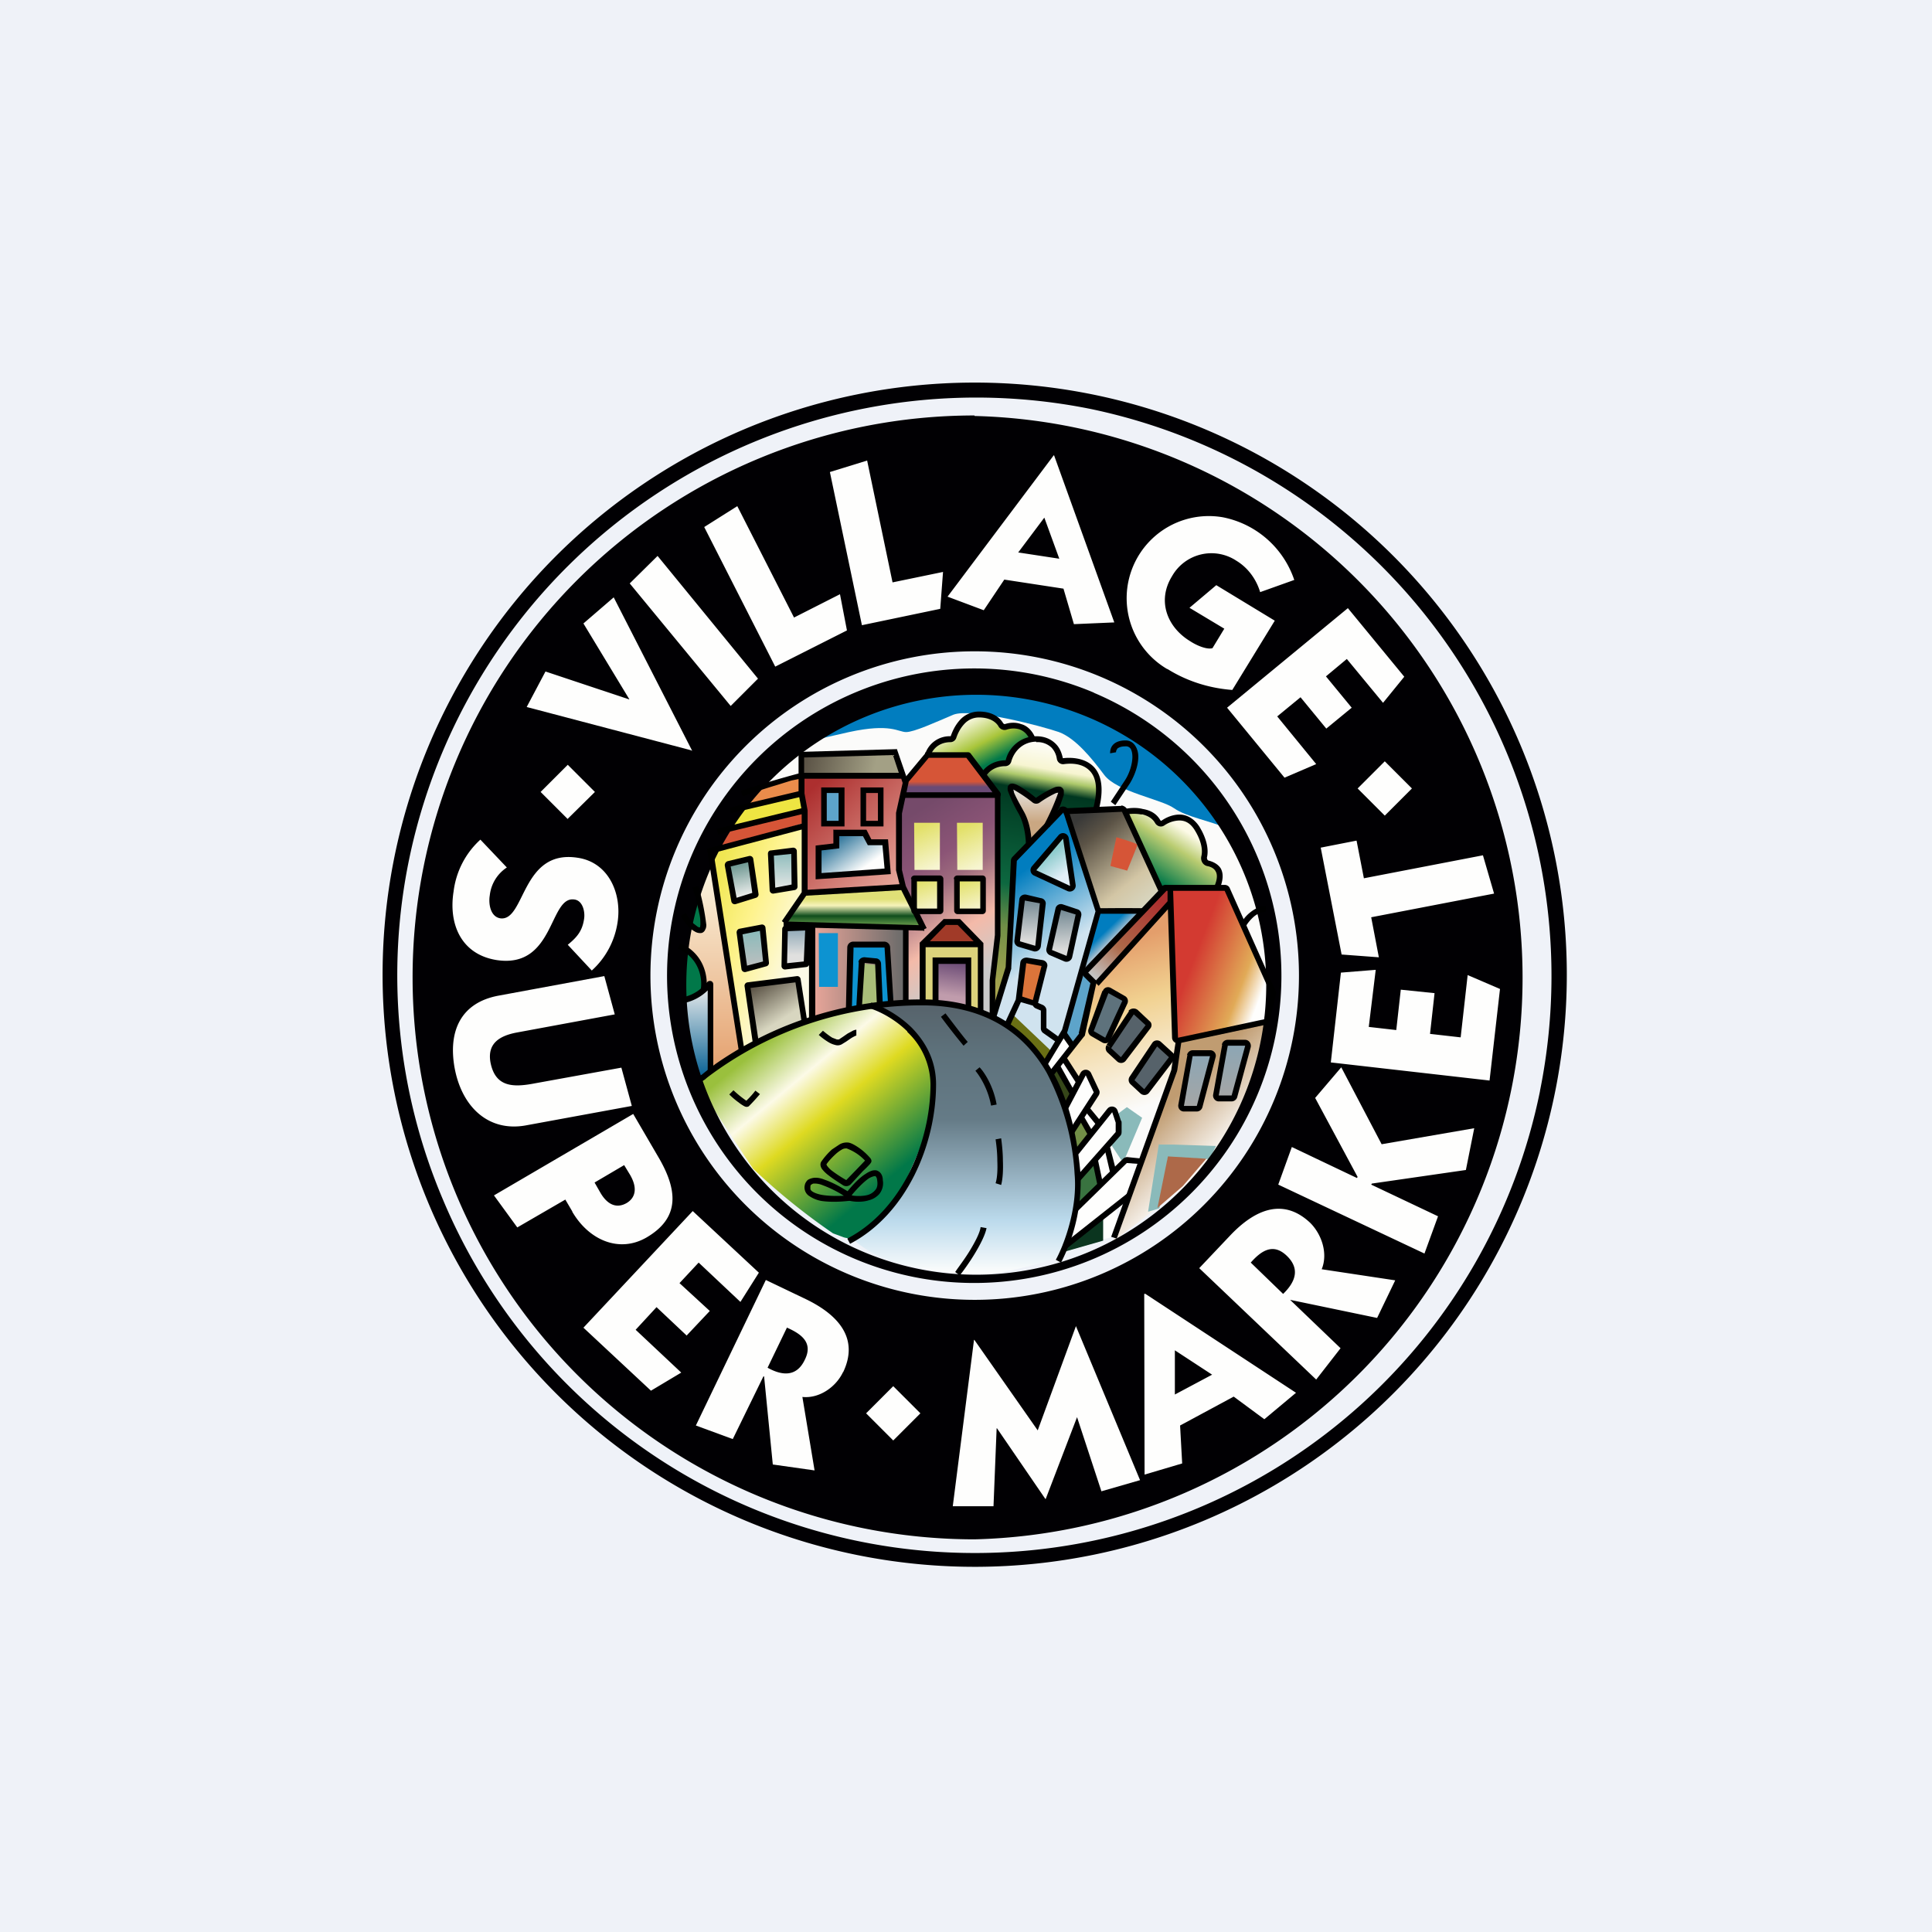 <?xml version="1.0" encoding="UTF-8"?>
<!-- generated by Finnhub -->
<svg viewBox="0 0 55.5 55.5" xmlns="http://www.w3.org/2000/svg">
<path d="M 0,0 H 55.5 V 55.5 H 0 Z" fill="rgb(239, 242, 248)"/>
<path d="M 25.02,19.935 A 5.4,5.4 0 0,0 22.28,21.88 L 33.21,24.41 C 33.48,24.49 35.03,24.51 35.76,24.51 A 8.64,8.64 0 0,0 33.64,21.55 C 32.44,20.65 29.85,19.51 28.78,19.41 C 27.7,19.3 26.69,19.54 25.03,19.95 Z" fill="rgb(1, 125, 191)"/>
<path d="M 25.35,24.215 L 21.53,22.67 C 21.73,22.4 22.17,21.81 22.36,21.63 C 22.59,21.4 23.19,21.31 24.39,21.03 C 25.59,20.77 25.8,21.03 26.03,21.03 C 26.26,21.03 26.87,20.75 27.39,20.53 C 27.92,20.33 29.93,20.86 30.42,21.03 C 30.9,21.21 31.36,21.78 31.72,22.26 C 32.09,22.75 33.37,22.96 33.73,23.22 C 34.09,23.47 34.77,23.58 35.26,23.8 C 35.76,24.01 36.23,25.26 36.4,25.96 C 36.52,26.52 36.63,27.48 36.67,27.88 L 25.36,24.23 Z" fill="rgb(251, 251, 250)"/>
<path d="M 31.45,28.245 L 31.1,27.89 L 33.57,25.49 L 33.64,25.95 L 31.72,28.07 L 31.46,28.27 Z" fill="url(#ak)"/>
<path d="M 31.09,29.705 L 30.56,30.44 L 31.02,31.6 L 31.9,33.24 L 32.2,35.07 L 32.73,33.57 L 33.73,30.73 L 33.84,29.88 L 33.62,25.9 L 31.43,28.3 L 31.1,29.72 Z" fill="url(#y)"/>
<path d="M 20.94,28.195 C 20.98,28.31 21.21,29.55 21.33,30.16 L 21.03,30.34 L 20.13,30.96 L 19.93,30.82 L 19.54,28.62 L 19.46,26.01 C 19.46,25.94 19.99,25.02 20.26,24.57 L 20.54,25.24 L 20.95,28.21 Z" fill="url(#x)"/>
<path d="M 26.33,29.785 C 25.94,29.3 25.37,29 25.14,28.92 L 25.97,28.82 A 4.75,4.75 0 0,1 28.81,29.4 C 29.84,29.9 30.37,31.24 30.61,31.87 C 30.84,32.5 30.96,33.99 30.91,34.47 C 30.88,34.85 30.66,35.7 30.55,36.07 C 30.1,36.23 29.01,36.57 28.25,36.6 A 8.13,8.13 0 0,1 25.38,36.14 C 24.89,35.94 24.58,35.68 24.49,35.57 A 4.4,4.4 0 0,0 26.07,33.92 C 26.19,33.66 26.47,33.06 26.57,32.7 C 26.68,32.34 26.79,31.66 26.83,31.36 C 26.83,31.05 26.73,30.3 26.33,29.8 Z" fill="url(#w)"/>
<path d="M 26.79,31.035 A 3.8,3.8 0 0,1 26.7,32.31 C 26.53,32.76 26.13,33.73 25.82,34.31 C 25.55,34.8 25,35.25 24.62,35.5 A 0.46,0.46 0 0,1 24.2,35.53 L 23.93,35.43 A 18.65,18.65 0 0,1 21.63,33.57 L 20.15,31.33 C 20.05,31.19 20.05,31.01 20.17,30.9 C 20.29,30.79 20.47,30.64 20.75,30.5 A 39.2,39.2 0 0,1 22.74,29.52 C 23.31,29.32 24.57,28.92 25.04,28.92 C 25.64,28.93 26.3,29.76 26.44,29.98 C 26.59,30.19 26.72,30.57 26.8,31.05 Z" fill="url(#v)"/>
<path d="M 19.73,26.385 C 19.74,26.43 19.87,26.65 20.01,26.72 S 20.26,26.62 20.21,26.41 A 5.6,5.6 0 0,0 19.94,25.65 L 19.7,26.25 L 19.74,26.41 Z M 20.2,28.45 C 20.2,28.42 20.25,28.13 20.15,27.87 C 20.07,27.67 19.81,27.41 19.69,27.31 L 19.49,27.96 L 19.66,28.8 L 20.2,28.45 Z" fill="rgb(1, 120, 73)"/>
<path d="M 20.36,28.285 L 19.56,28.8 L 19.6,29.1 L 20,31 L 20.37,30.78 V 28.3 Z" fill="url(#u)"/>
<path d="M 20.4,24.445 L 21.3,30.19 L 22.48,29.58 L 23.36,29.3 L 23.28,26.57 H 22.66 L 22.52,26.47 L 23.14,25.62 V 23.65 L 20.41,24.46 Z" fill="url(#t)"/>
<path d="M 21.72,29.935 L 21.46,28.27 L 22.88,28.13 L 23.12,29.34 L 22.51,29.57 L 21.73,29.95 Z" fill="url(#s)"/>
<path d="M 21.39,27.825 L 21.23,26.76 L 21.89,26.62 L 22.02,27.64 L 21.4,27.84 Z" fill="url(#r)"/>
<path d="M 22.54,27.785 V 26.68 L 23.18,26.65 V 27.66 L 22.55,27.79 Z" fill="url(#q)"/>
<path d="M 21.12,25.885 L 20.9,24.84 L 21.55,24.68 L 21.69,25.69 L 21.13,25.89 Z" fill="url(#p)"/>
<path d="M 22.19,25.575 L 22.1,24.52 L 22.77,24.45 L 22.84,25.47 L 22.19,25.59 Z" fill="url(#o)"/>
<path d="M 23.08,23.645 L 20.49,24.42 V 23.99 L 23.05,23.2 L 23.09,23.66 Z" fill="rgb(214, 85, 55)"/>
<path d="M 23.12,23.195 L 20.46,24.01 L 20.65,23.45 L 22.99,22.8 L 23.13,23.21 Z" fill="rgb(238, 229, 66)"/>
<path d="M 23.0,22.735 L 20.93,23.29 L 21.19,22.81 L 23.01,22.27 V 22.75 Z" fill="rgb(234, 140, 75)"/>
<path d="M 23.0,22.275 L 23.04,21.69 L 25.67,21.57 L 25.95,22.29 H 23 Z" fill="url(#n)"/>
<path d="M 23.04,22.815 V 22.29 H 25.97 L 26.04,22.47 L 25.82,23.27 V 25 L 25.92,25.45 L 23.1,25.67 L 23.13,23.55 L 23.05,22.82 Z" fill="url(#m)"/>
<path d="M 23.69,23.685 V 22.7 H 24.18 V 23.7 H 23.69 Z" fill="rgb(93, 164, 202)"/>
<path d="M 23.99,24.245 L 23.52,24.4 L 23.46,25.17 L 25.5,24.99 L 25.45,24.2 H 25.01 L 24.87,23.95 L 24,23.92 V 24.26 Z" fill="url(#l)"/>
<path d="M 23.39,26.585 L 22.57,26.48 L 23.15,25.68 L 25.87,25.46 L 26.52,26.64 L 23.39,26.6 Z" fill="url(#k)"/>
<path d="M 27.78,21.685 L 26.66,21.68 C 26.68,21.62 26.74,21.48 26.83,21.41 C 26.93,21.33 27.21,21.26 27.34,21.23 L 27.45,20.98 C 27.55,20.84 27.84,20.56 28.15,20.53 C 28.46,20.5 28.75,20.75 28.87,20.88 C 29.38,20.72 29.62,21.03 29.67,21.21 C 29.55,21.25 29.29,21.37 29.21,21.43 C 29.12,21.48 28.98,21.77 28.91,21.9 C 28.8,21.93 28.53,22 28.45,22.04 A 0.6,0.6 0 0,0 28.25,22.24 L 27.79,21.71 Z" fill="url(#j)"/>
<path d="M 27.82,21.645 H 26.67 L 26.05,22.36 L 25.93,22.86 H 28.64 L 27.84,21.66 Z" fill="url(#i)"/>
<path d="M 28.66,22.855 L 28.27,22.27 L 28.47,22.05 L 28.9,21.93 L 29.15,21.51 L 29.57,21.25 L 30.07,21.28 L 30.42,21.68 L 30.52,21.85 H 30.97 L 31.42,22.15 L 31.58,22.69 L 31.49,23.27 L 30.71,23.33 L 30.55,23.25 L 30.37,23.39 L 29.59,24.17 L 29.13,24.67 L 29.04,26.22 L 29,27.52 L 28.95,27.97 L 28.53,29 V 28.12 L 28.67,26.84 V 22.87 Z" fill="url(#h)"/>
<path d="M 29.18,23.045 C 29.29,23.32 29.49,23.78 29.56,23.99 V 24.18 L 29.96,23.8 L 30.31,23.33 L 30.51,22.75 S 30.41,22.65 30.24,22.75 C 30.11,22.82 29.84,22.95 29.71,22.99 L 29.56,22.85 C 29.44,22.75 29.16,22.54 29.03,22.59 C 28.88,22.66 29.05,22.75 29.19,23.06 Z" fill="url(#g)"/>
<path d="M 23.3,29.275 V 26.56 L 26.01,26.62 V 28.82 H 25.79 L 24.91,28.92 L 23.31,29.29 Z" fill="url(#f)"/>
<path d="M 23.52,26.805 H 24.07 V 28.35 H 23.53 Z M 24.47,27.14 L 24.39,29.02 L 24.64,28.97 L 24.79,27.66 H 25.15 L 25.25,27.79 V 28.91 L 25.67,28.85 L 25.52,27.15 H 24.47 Z" fill="rgb(13, 147, 209)"/>
<path d="M 24.79,27.665 L 24.64,28.98 L 25.29,28.86 L 25.23,27.73 L 24.79,27.68 Z" fill="rgb(169, 189, 121)"/>
<path d="M 25.83,24.985 V 23.33 L 25.97,22.85 L 28.64,22.81 V 27 L 28.52,28.1 V 29.14 L 28.18,29.09 L 27.58,28.88 L 26.68,28.76 L 26.05,28.79 V 26.64 H 26.48 L 26.44,26.53 L 25.97,25.43 L 25.84,24.99 Z" fill="url(#e)"/>
<path d="M 26.26,23.635 H 27 V 24.99 H 26.27 Z" fill="url(#d)"/>
<path d="M 27.49,23.635 H 28.23 V 24.99 H 27.5 Z" fill="url(#c)"/>
<path d="M 27.49,25.195 H 28.23 V 26.19 H 27.5 Z" fill="url(#b)"/>
<path d="M 26.26,25.195 H 27 V 26.19 H 26.27 Z" fill="url(#a)"/>
<path d="M 27.17,26.445 L 26.5,27.08 L 28.16,27.17 L 27.56,26.46 H 27.18 Z" fill="rgb(161, 58, 40)"/>
<path d="M 26.44,27.115 V 28.77 L 27.18,28.81 L 28.18,29.08 V 27.13 H 26.45 Z" fill="rgb(220, 211, 124)"/>
<path d="M 26.85,27.585 V 28.77 L 27.81,28.95 V 27.6 H 26.86 Z" fill="url(#al)"/>
<path d="M 28.95,27.785 L 28.57,29.18 L 29.49,29.88 L 29.99,30.56 L 30.55,29.71 L 30.92,28.55 L 31.56,26.18 L 30.63,23.37 L 30.51,23.27 L 30.39,23.37 L 29.14,24.67 L 28.96,27.8 Z" fill="url(#aj)"/>
<path d="M 29.43,27.535 L 29.27,28.7 L 29.72,28.87 L 29.99,27.69 L 29.44,27.55 Z" fill="rgb(219, 116, 58)"/>
<path d="M 30.19,30.185 L 29.11,29.16 L 28.93,29.46 L 29.49,29.84 L 29.94,30.58 L 30.2,30.2 Z" fill="rgb(106, 111, 20)"/>
<path d="M 30.46,23.995 L 29.69,24.98 V 25.08 L 30.74,25.55 L 30.82,25.44 L 30.62,24.06 L 30.47,24.01 Z" fill="url(#ai)"/>
<path d="M 29.97,25.925 L 29.42,25.79 L 29.2,27.06 L 29.8,27.28 L 29.98,25.94 Z" fill="url(#ah)"/>
<path d="M 30.95,26.205 L 30.39,26.07 L 30.17,27.34 L 30.77,27.56 L 30.96,26.22 Z" fill="url(#ag)"/>
<path d="M 32.27,23.185 L 30.64,23.3 L 31.52,26.14 L 32.78,26.19 L 33.37,25.56 L 32.27,23.19 Z" fill="url(#af)"/>
<path d="M 31.9,24.865 L 32.07,24.05 C 32.27,24.11 32.67,24.23 32.67,24.27 C 32.67,24.31 32.47,24.78 32.38,25.01 L 31.91,24.88 Z" fill="rgb(214, 85, 55)"/>
<path d="M 31.05,27.835 L 31.58,26.19 H 32.82 L 31.36,27.71 L 31.06,27.85 Z" fill="url(#ae)"/>
<path d="M 30.8,30.045 L 30.55,29.69 L 30.66,29.36 L 31.03,27.91 L 31.44,28.25 L 31.08,29.71 L 30.81,30.06 Z" fill="rgb(93, 164, 202)"/>
<path d="M 30.75,30.025 L 30.56,29.71 L 30.36,29.95 L 30.04,30.51 L 30.18,30.86 L 30.32,30.61 L 30.79,31.37 L 30.57,31.77 L 30.79,32.49 L 31.05,32.1 L 31.34,32.55 L 30.89,33.09 L 30.95,33.82 L 31.45,33.3 L 31.6,33.96 L 30.95,34.62 L 30.85,35.06 L 30.8,35.61 L 31.66,34.91 V 35.61 L 32.09,35.5 V 34.66 L 32.39,34.41 C 32.49,34.15 32.66,33.63 32.66,33.61 L 32.62,33.36 L 32.24,33.42 L 31.96,33.62 L 31.77,32.98 L 32.09,32.67 V 32.34 L 32.02,32.01 L 31.88,31.89 L 31.52,32.26 L 31.17,31.89 L 31.52,31.45 L 31.41,31.19 L 31.17,30.79 L 30.99,31.03 L 30.57,30.39 L 30.77,30.04 Z" fill="rgb(254, 254, 253)"/>
<path d="M 30.79,31.355 L 30.4,30.6 L 30.12,30.81 L 30.59,31.81 L 30.8,31.37 Z" fill="rgb(54, 71, 25)"/>
<path d="M 31.32,32.585 L 31.04,32.08 L 30.74,32.45 L 30.89,33.09 L 31.33,32.59 Z" fill="rgb(114, 143, 71)"/>
<path d="M 30.97,34.675 V 33.79 L 31.43,33.35 L 31.62,34 L 30.98,34.69 Z" fill="rgb(57, 115, 64)"/>
<path d="M 30.75,35.595 L 30.57,35.96 L 31.69,35.64 V 34.94 L 30.76,35.61 Z" fill="rgb(11, 53, 31)"/>
<path d="M 31.78,29.885 L 31.36,29.63 L 31.79,28.44 L 32.3,28.69 L 31.79,29.89 Z" fill="rgb(94, 114, 124)"/>
<path d="M 32.99,29.425 L 32.52,29.03 L 31.85,30.13 L 32.15,30.46 L 33,29.44 Z M 33.7,30.35 L 33.22,29.94 L 32.55,31.04 L 32.85,31.37 L 33.7,30.35 Z" fill="rgb(86, 98, 106)"/>
<path d="M 32.37,31.805 L 32.08,32.02 L 32.12,32.51 L 31.89,32.84 L 32.26,33.4 L 32.38,33.13 L 32.81,32.11 L 32.38,31.81 Z" fill="rgb(138, 186, 186)"/>
<path d="M 32.66,23.255 C 32.45,23.25 32.33,23.29 32.29,23.31 L 33.33,25.53 L 34.96,25.48 L 35.06,25.16 A 0.5,0.5 0 0,0 34.94,24.86 A 0.71,0.71 0 0,0 34.59,24.71 L 34.63,24.41 L 34.4,23.83 A 1.21,1.21 0 0,0 33.9,23.49 C 33.68,23.43 33.43,23.6 33.33,23.7 L 33.14,23.5 A 0.88,0.88 0 0,0 32.67,23.27 Z" fill="url(#ad)"/>
<path d="M 33.76,29.765 L 33.63,25.51 H 35.26 L 36.56,28.4 L 36.44,29.23 L 33.86,29.89 L 33.76,29.78 Z" fill="url(#ac)"/>
<path d="M 33.73,30.715 L 31.97,35.67 L 34.47,33.75 C 34.76,33.3 35.44,32.25 35.8,31.66 C 36.15,31.07 36.45,29.82 36.56,29.26 L 33.88,29.91 L 33.74,30.73 Z" fill="url(#ab)"/>
<path d="M 34.43,31.815 H 33.94 L 34.18,30.27 L 34.85,30.25 L 34.45,31.83 Z" fill="url(#aa)"/>
<path d="M 35.42,31.535 H 34.93 L 35.17,29.99 L 35.84,29.96 L 35.44,31.56 Z" fill="url(#z)"/>
<path d="M 33.29,32.865 L 32.98,34.81 L 33.31,34.71 L 33.55,33.24 L 34.75,33.3 L 34.93,32.92 L 33.72,32.88 H 33.31 Z" fill="rgb(138, 186, 186)"/>
<path d="M 34.64,33.285 L 33.55,33.22 L 33.25,34.7 L 33.98,34.07 L 34.65,33.29 Z" fill="rgb(173, 105, 73)"/>
<path d="M 27.99,11.935 A 16.14,16.14 0 1,0 28,44.22 A 16.14,16.14 0 0,0 28,11.95 Z M 28,37.34 A 9.31,9.31 0 1,1 28,18.71 A 9.31,9.31 0 0,1 28,37.34 Z M 31.43,19.9 A 8.82,8.82 0 1,0 24.55,36.16 A 8.82,8.82 0 0,0 31.42,19.9 Z M 36.37,28 A 8.33,8.33 0 1,1 19.72,28 A 8.33,8.33 0 0,1 36.37,28 Z M 44.66,24.57 A 17,17 0 1,0 11.34,31.43 A 17,17 0 0,0 44.66,24.57 Z M 44.24,31.34 A 16.57,16.57 0 0,1 12.72,34.45 A 16.48,16.48 0 0,1 11.76,24.65 A 16.64,16.64 0 0,1 31.34,11.75 A 16.64,16.64 0 0,1 44.24,31.33 Z" fill="rgb(1, 0, 3)"/>
<path d="M 19.86,21.555 L 15.13,20.31 L 15.67,19.29 L 18.07,20.09 H 18.08 L 16.76,17.91 L 17.63,17.16 L 19.88,21.56 L 19.87,21.57 Z M 21.77,19.49 L 18.89,15.97 L 18.09,16.76 L 20.99,20.28 L 21.78,19.49 Z M 24.33,18.11 L 24.13,17.07 L 22.81,17.74 L 21.18,14.54 L 20.23,15.14 L 22.27,19.15 L 24.33,18.11 Z M 24.91,13.23 L 23.84,13.56 L 24.76,17.96 L 27.01,17.49 L 27.09,16.43 L 25.64,16.73 L 24.91,13.23 Z M 28.26,17.53 L 27.22,17.14 L 30.27,13.08 H 30.28 L 32.01,17.88 L 30.85,17.93 L 30.55,16.91 L 28.85,16.65 L 28.26,17.53 Z M 29.25,15.87 L 30.43,16.05 L 30,14.87 L 29.25,15.87 Z M 33.54,19.22 C 34.1,19.57 34.74,19.77 35.4,19.82 L 36.62,17.83 L 34.94,16.81 L 34.17,17.46 L 35.17,18.06 L 34.83,18.62 C 34.65,18.67 34.34,18.52 34.19,18.42 C 33.53,18.02 33.23,17.26 33.67,16.55 A 1.3,1.3 0 0,1 35.52,16.11 C 35.85,16.31 36.09,16.64 36.2,17.01 L 37.18,16.66 A 2.72,2.72 0 0,0 35.13,14.86 A 2.36,2.36 0 0,0 33.53,19.22 Z M 36.9,22.34 L 37.81,21.95 L 36.69,20.58 L 37.36,20.03 L 38.1,20.93 L 38.83,20.33 L 38.09,19.43 L 38.69,18.93 L 39.73,20.19 L 40.34,19.44 L 38.72,17.47 L 35.25,20.33 L 36.9,22.34 Z M 16.3,23.53 L 17.09,22.75 L 16.31,21.97 L 15.53,22.75 L 16.31,23.53 Z M 24.88,40.6 L 25.66,41.38 L 26.44,40.6 L 25.66,39.82 L 24.88,40.6 Z M 39,22.65 L 39.78,23.43 L 40.56,22.65 L 39.78,21.87 L 39,22.65 Z M 14.27,27.58 C 15.94,27.83 15.77,25.73 16.5,25.84 C 16.74,25.87 16.81,26.19 16.78,26.39 C 16.73,26.74 16.58,26.92 16.31,27.14 L 17,27.88 C 17.4,27.52 17.66,27.03 17.74,26.5 C 17.87,25.68 17.49,24.77 16.59,24.64 C 14.97,24.39 15.09,26.48 14.37,26.38 C 14.08,26.33 14.03,25.95 14.07,25.72 A 1.1,1.1 0 0,1 14.56,24.92 L 13.8,24.12 C 13.37,24.51 13.1,25.04 13.03,25.61 C 12.88,26.55 13.25,27.42 14.27,27.58 Z M 15.1,32.33 L 18.15,31.77 L 17.85,30.67 L 15.37,31.12 C 14.75,31.24 14.23,31.24 14.09,30.52 C 13.99,29.96 14.37,29.75 14.85,29.66 L 17.66,29.14 L 17.36,28.04 L 14.33,28.6 C 13.23,28.8 12.87,29.63 13.06,30.68 C 13.27,31.81 14.04,32.52 15.1,32.33 Z M 16.44,34.8 L 16.24,34.46 L 14.86,35.26 L 14.19,34.34 L 18.19,32 L 18.89,33.2 C 19.47,34.17 19.55,34.98 18.57,35.55 C 17.79,36 16.92,35.63 16.44,34.81 Z M 18,34.56 C 18.27,34.4 18.31,34.11 18.1,33.75 L 17.93,33.47 L 17.08,33.97 L 17.24,34.25 C 17.45,34.62 17.72,34.72 18,34.56 Z M 19.73,38.36 L 20.39,37.66 L 19.52,36.86 L 20.07,36.27 L 21.27,37.4 L 21.8,36.56 L 19.9,34.79 L 16.76,38.14 L 18.7,39.95 L 19.57,39.43 L 18.26,38.2 L 18.86,37.55 L 19.73,38.37 Z M 24.22,39.41 C 24.02,39.84 23.54,40.18 23.05,40.13 L 23.4,42.24 L 22.2,42.07 L 21.95,39.54 H 21.93 L 21.05,41.34 L 19.99,40.95 L 22,36.77 L 23.17,37.33 C 24.13,37.8 24.67,38.48 24.22,39.42 V 39.41 Z M 22.61,38.13 L 22.05,39.29 C 22.48,39.53 22.89,39.55 23.12,39.06 C 23.36,38.58 23.04,38.33 22.61,38.14 Z M 30.91,38.09 L 29.81,41.09 L 27.99,38.49 H 27.98 L 27.37,43.27 H 28.54 L 28.63,41.03 H 28.64 L 30.03,43.06 H 30.04 L 30.94,40.71 L 31.64,42.84 L 32.75,42.52 L 30.91,38.1 V 38.09 Z M 32.89,37.16 L 37.23,40.01 L 36.32,40.77 L 35.44,40.12 L 33.9,40.95 L 33.96,42.04 L 32.88,42.36 L 32.87,37.17 H 32.89 Z M 33.75,40.06 L 34.82,39.49 L 33.75,38.79 V 40.07 Z M 37.96,36.46 L 40.08,36.78 L 39.56,37.86 L 37.06,37.34 L 38.51,38.73 L 37.81,39.63 L 34.45,36.43 L 35.34,35.49 C 36.07,34.72 36.88,34.41 37.64,35.13 C 37.97,35.46 38.16,36.02 37.96,36.48 V 36.47 Z M 36.96,36.07 C 36.57,35.7 36.23,35.93 35.93,36.27 L 36.86,37.17 C 37.21,36.83 37.36,36.45 36.96,36.07 Z M 38.53,30.66 L 37.78,31.54 L 39,33.81 L 38.98,33.84 L 37.11,32.95 L 36.72,34.03 L 40.92,36.01 L 41.31,34.94 L 39.39,34.03 L 39.41,34 L 42.11,33.61 L 42.35,32.41 L 39.69,32.87 L 38.53,30.66 Z M 42.16,28.02 L 41.96,29.8 L 41.08,29.7 L 41.21,28.53 L 40.24,28.43 L 40.11,29.59 L 39.32,29.5 L 39.52,27.86 L 38.52,27.94 L 38.23,30.52 L 42.79,31.04 L 43.09,28.41 L 42.16,28.01 Z M 38.96,24.15 L 37.94,24.35 L 38.54,27.42 L 39.61,27.5 L 39.39,26.35 L 42.92,25.67 L 42.6,24.57 L 39.18,25.23 L 38.97,24.15 Z" fill="rgb(254, 254, 253)"/>
<path d="M 26.57,21.625 A 0.1,0.1 0 0,1 26.65,21.61 H 27.8 A 0.1,0.1 0 0,1 27.88,21.64 L 28.73,22.76 A 0.1,0.1 0 0,1 28.65,22.92 H 25.91 V 22.76 H 28.51 L 27.76,21.77 H 26.68 L 26.06,22.51 L 25.94,22.41 L 26.58,21.64 Z M 20.19,31.05 L 20.16,31.07 L 20.09,30.92 L 20.12,30.9 S 20.13,30.88 20.15,30.88 A 12.29,12.29 0 0,1 20.56,30.56 A 10.38,10.38 0 0,1 26.48,28.71 C 28.46,28.71 29.58,29.64 30.21,30.73 C 30.84,31.82 30.98,33.07 31.04,33.72 A 5.12,5.12 0 0,1 30.48,36.27 L 30.33,36.19 C 30.55,35.79 30.96,34.74 30.87,33.73 A 7.12,7.12 0 0,0 30.07,30.82 C 29.47,29.77 28.4,28.88 26.48,28.88 A 10.21,10.21 0 0,0 20.32,30.95 L 20.25,31.01 L 20.22,31.03 L 20.19,31.05 Z"/>
<path d="M 26.06,29.625 C 25.71,29.28 25.27,29.05 24.97,28.96 L 25.03,28.8 C 25.33,28.9 25.8,29.14 26.19,29.52 C 26.58,29.92 26.89,30.45 26.89,31.15 C 26.89,32.85 26.06,34.87 24.42,35.73 L 24.34,35.58 C 25.91,34.76 26.73,32.81 26.73,31.15 A 2.1,2.1 0 0,0 26.07,29.65 Z"/>
<path d="M 25.76,21.505 L 26.02,22.26 L 26.1,22.48 L 25.91,23.37 V 24.99 L 26.02,25.45 L 26.62,26.66 L 26.47,26.73 L 25.89,25.57 L 23.16,25.73 L 22.59,26.56 L 22.46,26.46 L 23.03,25.63 V 23.83 L 20.5,24.5 L 21.39,30.2 L 21.23,30.23 L 20.31,24.38 L 23.03,23.66 V 23.39 L 20.63,23.97 L 20.59,23.81 L 23.02,23.22 L 22.96,22.9 L 21,23.36 L 20.96,23.2 L 22.94,22.73 V 22.38 L 22.74,22.42 L 22.29,22.56 C 21.95,22.66 21.57,22.79 21.34,22.88 L 21.28,22.72 A 27.62,27.62 0 0,1 22.94,22.22 V 21.6 L 25.77,21.52 Z M 23.11,22.37 V 22.79 L 23.2,23.28 V 25.56 L 25.84,25.4 L 25.74,25 V 23.35 L 25.93,22.49 L 25.89,22.37 H 23.1 Z M 25.83,22.2 H 23.1 V 21.76 L 25.65,21.69 L 25.82,22.2 Z" fill-rule="evenodd"/>
<path d="M 23.93,23.835 H 24.89 L 25.03,24.11 H 25.51 L 25.59,25.11 L 23.43,25.26 V 24.29 L 23.94,24.23 V 23.85 Z M 24.11,24.02 V 24.37 L 23.6,24.43 V 25.08 L 25.41,24.95 L 25.35,24.28 H 24.93 L 24.79,24.02 H 24.11 Z M 23.59,22.62 H 24.26 V 23.74 H 23.59 V 22.62 Z M 23.75,22.79 V 23.58 H 24.09 V 22.78 H 23.75 Z M 24.72,22.62 H 25.38 V 23.74 H 24.72 V 22.62 Z M 24.88,22.79 V 23.58 H 25.22 V 22.78 H 24.88 Z M 20.42,28.18 A 0.1,0.1 0 0,1 20.49,28.28 V 30.77 H 20.33 V 28.45 C 20.17,28.61 19.91,28.78 19.56,28.83 L 19.54,28.66 C 19.94,28.61 20.2,28.36 20.31,28.22 A 0.1,0.1 0 0,1 20.41,28.18 Z"/>
<path d="M 19.53,27.085 C 20.28,27.42 20.34,28.13 20.29,28.44 L 20.13,28.42 C 20.18,28.14 20.11,27.52 19.47,27.25 L 19.54,27.1 Z M 20.26,26.7 A 0.16,0.16 0 0,1 20.16,26.8 A 0.28,0.28 0 0,1 19.96,26.76 A 0.72,0.72 0 0,1 19.79,26.63 C 19.69,26.53 19.61,26.4 19.56,26.31 L 19.7,26.23 C 19.75,26.31 19.83,26.43 19.91,26.52 L 20.04,26.62 C 20.07,26.64 20.09,26.64 20.11,26.64 L 20.12,26.56 C 20.12,26.48 20.12,26.37 20.09,26.25 A 6.49,6.49 0 0,0 19.89,25.5 L 20.06,25.45 A 6.64,6.64 0 0,1 20.29,26.57 C 20.29,26.62 20.28,26.67 20.26,26.7 Z M 22.85,28.22 L 23.03,29.37 L 23.19,29.34 L 23,28.13 A 0.1,0.1 0 0,0 22.9,28.04 L 21.47,28.22 A 0.1,0.1 0 0,0 21.39,28.34 L 21.63,29.99 L 21.8,29.96 L 21.56,28.38 L 22.85,28.22 Z M 21.49,24.77 L 20.99,24.89 L 21.16,25.79 L 21.61,25.65 L 21.49,24.77 Z M 21.52,24.59 A 0.1,0.1 0 0,1 21.64,24.68 L 21.79,25.68 A 0.1,0.1 0 0,1 21.72,25.79 L 21.14,25.97 A 0.1,0.1 0 0,1 21.01,25.9 L 20.82,24.86 C 20.82,24.8 20.85,24.76 20.9,24.74 L 21.52,24.59 Z M 22.73,24.53 L 22.23,24.58 L 22.27,25.5 L 22.74,25.41 L 22.73,24.53 Z M 22.78,24.35 C 22.84,24.35 22.89,24.39 22.89,24.45 L 22.91,25.47 A 0.1,0.1 0 0,1 22.82,25.57 L 22.22,25.67 A 0.1,0.1 0 0,1 22.11,25.58 L 22.06,24.53 C 22.06,24.47 22.09,24.43 22.15,24.43 L 22.78,24.35 Z M 21.83,26.74 L 21.33,26.84 L 21.46,27.74 L 21.92,27.62 L 21.83,26.74 Z M 21.87,26.56 A 0.1,0.1 0 0,1 21.99,26.65 L 22.09,27.66 A 0.1,0.1 0 0,1 22.01,27.76 L 21.43,27.92 A 0.1,0.1 0 0,1 21.3,27.84 L 21.16,26.79 C 21.16,26.74 21.19,26.69 21.24,26.68 L 21.87,26.56 Z M 23.13,26.73 L 22.63,26.75 L 22.61,27.67 L 23.09,27.62 L 23.13,26.73 Z M 23.2,26.57 C 23.26,26.57 23.3,26.61 23.3,26.67 L 23.25,27.69 A 0.1,0.1 0 0,1 23.16,27.78 L 22.56,27.85 A 0.1,0.1 0 0,1 22.45,27.75 L 22.47,26.69 C 22.47,26.64 22.51,26.59 22.57,26.59 L 23.2,26.57 Z"/>
<path d="M 26.53,26.735 L 22.51,26.63 V 26.47 L 26.55,26.58 V 26.75 Z"/>
<path d="M 23.24,29.285 V 26.53 H 23.42 V 29.3 H 23.25 Z M 26.1,26.63 V 28.78 H 25.94 V 26.63 H 26.11 Z M 26.17,25.25 C 26.17,25.19 26.22,25.15 26.27,25.15 H 27 C 27.05,25.15 27.1,25.19 27.1,25.25 V 26.16 A 0.1,0.1 0 0,1 27,26.26 H 26.28 A 0.1,0.1 0 0,1 26.18,26.16 V 25.25 Z M 26.34,25.32 V 26.1 H 26.92 V 25.32 H 26.34 Z M 27.4,25.25 C 27.4,25.19 27.45,25.15 27.5,25.15 H 28.22 C 28.28,25.15 28.32,25.19 28.32,25.25 V 26.16 A 0.1,0.1 0 0,1 28.22,26.26 H 27.51 A 0.1,0.1 0 0,1 27.41,26.16 V 25.25 Z M 27.57,25.32 V 26.1 H 28.16 V 25.32 H 27.57 Z M 27.1,26.4 H 27.58 L 28.25,27.09 V 29.11 H 28.09 V 27.21 H 26.59 V 28.78 H 26.42 V 27.08 L 27.1,26.41 Z M 26.7,27.04 H 27.97 L 27.51,26.57 H 27.17 L 26.71,27.04 Z"/>
<path d="M 26.79,27.505 H 27.9 V 28.95 H 27.74 V 27.69 H 26.96 V 28.77 H 26.79 V 27.52 Z M 28.58,26.87 V 22.84 H 28.74 V 26.88 L 28.59,28.17 V 29.2 H 28.43 V 28.16 L 28.58,26.86 Z"/>
<path d="M 30.42,23.215 A 0.17,0.17 0 0,1 30.7,23.29 L 31.62,26.12 C 31.63,26.15 31.64,26.19 31.62,26.22 L 30.67,29.62 L 30.65,29.67 L 30.08,30.61 L 29.94,30.53 L 30.51,29.58 L 31.47,26.18 L 30.55,23.34 L 29.21,24.73 L 29.05,27.79 V 27.83 L 28.6,29.29 L 28.44,29.24 L 28.89,27.78 L 29.04,24.72 C 29.04,24.68 29.06,24.64 29.09,24.61 L 30.43,23.23 Z"/>
<path d="M 32.21,23.135 C 32.29,23.15 32.35,23.19 32.38,23.25 L 33.46,25.6 L 33.31,25.67 L 32.23,23.32 L 30.56,23.39 V 23.22 L 32.22,23.15 Z M 31.54,26.25 L 31.52,26.09 H 31.54 A 3.3,3.3 0 0,1 31.7,26.09 A 50.73,50.73 0 0,1 32.87,26.09 V 26.25 A 237.32,237.32 0 0,0 31.55,26.25 Z"/>
<path d="M 33.38,25.455 A 0.17,0.17 0 0,1 33.51,25.42 H 35.18 C 35.25,25.42 35.31,25.46 35.33,25.52 L 36.65,28.48 C 36.66,28.51 36.67,28.55 36.65,28.58 L 36.48,29.31 A 0.17,0.17 0 0,1 36.35,29.44 L 33.87,29.97 A 0.17,0.17 0 0,1 33.67,29.82 L 33.55,26.12 L 31.56,28.32 L 31.48,28.24 L 31.4,28.32 L 31.14,28.06 A 0.17,0.17 0 0,1 31.14,27.83 L 33.39,25.47 Z M 31.48,28.17 L 33.54,25.89 V 25.59 H 33.51 L 31.26,27.94 L 31.48,28.16 Z M 33.7,25.59 L 33.84,29.81 L 36.32,29.28 L 36.5,28.54 L 35.18,25.59 H 33.7 Z"/>
<path d="M 30.99,29.675 L 31.35,28.13 L 31.51,28.17 L 31.17,29.72 C 31.17,29.75 31.15,29.77 31.13,29.79 L 30.25,30.91 L 30.12,30.81 L 31,29.69 Z M 33.65,30.72 L 33.79,29.82 L 33.95,29.84 L 33.82,30.74 L 33.81,30.78 L 32.08,35.58 L 31.92,35.53 L 33.65,30.73 Z M 31.68,28.47 C 31.71,28.37 31.82,28.33 31.91,28.38 L 32.31,28.61 C 32.39,28.65 32.42,28.74 32.39,28.82 L 31.9,29.88 A 0.17,0.17 0 0,1 31.67,29.95 L 31.34,29.76 A 0.17,0.17 0 0,1 31.27,29.56 L 31.42,29.62 L 31.75,29.81 L 32.24,28.75 L 31.84,28.53 L 31.42,29.62 L 31.27,29.56 L 31.67,28.46 Z"/>
<path d="M 32.42,29.035 C 32.49,28.96 32.6,28.95 32.68,29.01 L 33.02,29.33 C 33.09,29.38 33.1,29.48 33.04,29.55 L 32.34,30.47 A 0.17,0.17 0 0,1 32.09,30.49 L 31.81,30.23 A 0.17,0.17 0 0,1 31.79,30.02 L 31.92,30.11 L 32.2,30.37 L 32.91,29.45 L 32.57,29.14 L 31.92,30.11 L 31.79,30.01 L 32.43,29.05 Z M 33.1,29.96 C 33.15,29.88 33.27,29.86 33.35,29.93 L 33.69,30.24 C 33.76,30.3 33.77,30.4 33.71,30.47 L 33.01,31.39 A 0.17,0.17 0 0,1 32.76,31.41 L 32.48,31.15 A 0.17,0.17 0 0,1 32.45,30.93 L 32.59,31.03 L 32.87,31.29 L 33.58,30.37 L 33.24,30.06 L 32.59,31.03 L 32.45,30.93 L 33.1,29.96 Z M 31.04,30.82 A 0.17,0.17 0 0,1 31.34,30.82 L 31.57,31.31 C 31.6,31.36 31.59,31.42 31.56,31.47 L 30.86,32.55 L 30.72,32.46 L 31.42,31.38 L 31.19,30.89 L 30.68,31.86 L 30.53,31.78 L 31.04,30.82 Z M 30.76,30.12 L 30.47,29.71 L 30.61,29.61 L 30.9,30.03 L 30.76,30.13 Z"/>
<path d="M 30.93,31.135 L 30.49,30.45 L 30.63,30.36 L 31.08,31.06 L 30.94,31.15 Z M 30.74,31.45 L 30.3,30.68 L 30.45,30.6 L 30.88,31.37 L 30.74,31.45 Z M 31.81,31.85 C 31.89,31.75 32.05,31.77 32.1,31.89 L 32.2,32.19 C 32.22,32.21 32.22,32.23 32.22,32.25 V 32.52 C 32.22,32.56 32.21,32.6 32.18,32.63 L 31.03,33.92 L 30.91,33.81 L 32.05,32.52 V 32.25 L 31.95,31.95 L 30.98,33.16 L 30.85,33.06 L 31.81,31.85 Z"/>
<path d="M 31.49,32.315 L 31.13,31.87 L 31.26,31.77 L 31.64,32.23 L 31.51,32.33 Z M 31.27,32.64 L 30.99,32.14 L 31.13,32.06 L 31.42,32.56 L 31.27,32.64 Z M 32.26,33.29 A 0.17,0.17 0 0,1 32.39,33.24 L 32.78,33.28 L 32.77,33.44 L 32.37,33.41 L 30.96,34.79 L 30.84,34.67 L 32.26,33.29 Z M 32.5,34.4 L 30.64,35.87 L 30.54,35.74 L 32.4,34.27 L 32.5,34.4 Z"/>
<path d="M 31.89,33.685 L 31.73,33 L 31.89,32.96 L 32.07,33.66 L 31.91,33.7 Z M 31.52,34.02 L 31.38,33.35 L 31.54,33.32 L 31.68,33.98 L 31.52,34.02 Z M 34.1,30.3 A 0.17,0.17 0 0,1 34.27,30.17 H 34.77 C 34.87,30.17 34.95,30.27 34.92,30.37 L 34.54,31.81 A 0.17,0.17 0 0,1 34.38,31.93 H 34.01 C 33.91,31.93 33.83,31.84 33.85,31.73 L 34.11,30.31 Z M 34.76,30.34 H 34.26 L 34.01,31.77 H 34.38 L 34.76,30.34 Z M 35.1,30.01 A 0.17,0.17 0 0,1 35.27,29.87 H 35.77 C 35.87,29.87 35.95,29.97 35.93,30.08 L 35.54,31.52 A 0.17,0.17 0 0,1 35.38,31.64 H 35.01 C 34.91,31.64 34.83,31.54 34.85,31.44 L 35.11,30.01 Z M 35.77,30.04 H 35.27 L 35.01,31.47 H 35.38 L 35.77,30.04 Z M 27.69,20.81 C 27.58,20.93 27.51,21.08 27.47,21.2 A 0.18,0.18 0 0,1 27.31,21.32 C 26.92,21.32 26.76,21.59 26.73,21.72 L 26.57,21.68 A 0.74,0.74 0 0,1 27.31,21.15 C 27.36,21.01 27.43,20.85 27.56,20.7 A 0.74,0.74 0 0,1 28.12,20.44 C 28.52,20.44 28.73,20.62 28.82,20.78 L 28.85,20.8 H 28.87 C 28.99,20.76 29.17,20.74 29.33,20.8 C 29.49,20.84 29.65,20.97 29.74,21.2 L 29.59,21.27 C 29.51,21.07 29.39,20.99 29.28,20.95 A 0.6,0.6 0 0,0 28.92,20.96 A 0.2,0.2 0 0,1 28.68,20.86 C 28.62,20.76 28.46,20.61 28.12,20.61 A 0.57,0.57 0 0,0 27.69,20.81 Z"/>
<path d="M 29.76,21.305 C 29.32,21.32 29.11,21.65 29.05,21.88 A 0.18,0.18 0 0,1 28.88,22.01 C 28.52,22.01 28.34,22.24 28.3,22.35 L 28.15,22.28 C 28.21,22.13 28.44,21.85 28.88,21.84 H 28.89 A 0.9,0.9 0 0,1 29.77,21.15 C 30.02,21.15 30.2,21.24 30.33,21.37 C 30.45,21.49 30.5,21.64 30.53,21.77 V 21.78 H 30.54 C 30.8,21.75 31.15,21.78 31.39,22 S 31.73,22.63 31.56,23.28 L 31.4,23.24 C 31.57,22.61 31.46,22.28 31.28,22.12 C 31.09,21.94 30.81,21.92 30.57,21.95 A 0.18,0.18 0 0,1 30.36,21.8 A 0.6,0.6 0 0,0 30.21,21.48 A 0.58,0.58 0 0,0 29.77,21.32 Z"/>
<path d="M 29.12,22.745 C 29.18,22.9 29.29,23.09 29.4,23.29 C 29.6,23.63 29.64,24.07 29.63,24.25 H 29.47 C 29.47,24.08 29.43,23.67 29.26,23.37 A 4.25,4.25 0 0,1 28.95,22.71 A 0.25,0.25 0 0,1 28.95,22.61 C 28.95,22.58 28.98,22.54 29.02,22.52 A 0.18,0.18 0 0,1 29.14,22.52 C 29.23,22.54 29.34,22.62 29.46,22.69 A 4.27,4.27 0 0,1 29.76,22.92 A 3.05,3.05 0 0,1 30.29,22.62 A 0.33,0.33 0 0,1 30.46,22.6 C 30.52,22.62 30.55,22.67 30.56,22.71 V 22.83 L 30.46,23.13 L 30.15,23.76 L 30,23.68 A 6.56,6.56 0 0,0 30.4,22.77 L 30.34,22.78 A 2.9,2.9 0 0,0 29.86,23.06 A 0.17,0.17 0 0,1 29.66,23.05 A 4.1,4.1 0 0,0 29.11,22.68 L 29.13,22.76 Z M 32.1,21.51 A 0.14,0.14 0 0,0 32.06,21.61 L 31.89,21.64 C 31.89,21.57 31.9,21.48 31.97,21.4 C 32.04,21.32 32.16,21.27 32.33,21.27 C 32.46,21.27 32.55,21.33 32.61,21.42 C 32.67,21.51 32.7,21.62 32.7,21.74 C 32.7,21.98 32.6,22.27 32.46,22.5 L 32.04,23.13 L 31.91,23.03 L 32.32,22.41 C 32.45,22.21 32.53,21.94 32.53,21.74 C 32.53,21.64 32.51,21.56 32.48,21.51 A 0.16,0.16 0 0,0 32.33,21.44 C 32.19,21.44 32.13,21.48 32.09,21.51 Z M 32.8,23.4 A 1.21,1.21 0 0,0 32.34,23.4 L 32.31,23.24 C 32.44,23.21 32.64,23.19 32.83,23.24 C 33.02,23.27 33.22,23.36 33.33,23.56 L 33.35,23.58 H 33.36 C 33.5,23.48 33.69,23.4 33.88,23.4 C 34.08,23.4 34.29,23.5 34.45,23.74 C 34.69,24.13 34.72,24.44 34.67,24.64 L 34.68,24.69 L 34.71,24.72 C 34.84,24.75 34.99,24.82 35.07,24.95 C 35.15,25.1 35.14,25.29 35.03,25.55 L 34.88,25.47 C 34.98,25.25 34.97,25.11 34.92,25.03 C 34.88,24.95 34.79,24.9 34.68,24.88 A 0.22,0.22 0 0,1 34.54,24.78 A 0.24,0.24 0 0,1 34.51,24.6 C 34.55,24.45 34.53,24.18 34.31,23.83 C 34.18,23.63 34.03,23.57 33.88,23.57 A 0.8,0.8 0 0,0 33.45,23.71 C 33.35,23.78 33.23,23.73 33.18,23.64 C 33.1,23.5 32.96,23.43 32.8,23.39 Z M 36,26.35 C 35.9,26.44 35.82,26.55 35.79,26.61 L 35.64,26.53 C 35.69,26.45 35.77,26.33 35.89,26.23 C 36.01,26.13 36.17,26.03 36.36,26.03 V 26.19 A 0.59,0.59 0 0,0 36,26.35 Z M 24.51,27.22 H 25.41 L 25.51,28.83 H 25.67 L 25.57,27.21 A 0.17,0.17 0 0,0 25.41,27.05 H 24.51 A 0.17,0.17 0 0,0 24.34,27.21 L 24.3,29 H 24.47 L 24.52,27.23 Z"/>
<path d="M 24.66,27.635 C 24.67,27.55 24.76,27.49 24.85,27.5 L 25.16,27.53 C 25.24,27.53 25.31,27.6 25.31,27.69 L 25.36,28.86 H 25.19 L 25.14,27.69 L 24.84,27.66 L 24.76,28.93 L 24.6,28.92 L 24.67,27.65 Z M 29.31,27.65 C 29.32,27.56 29.41,27.5 29.51,27.51 L 29.95,27.58 C 30.05,27.6 30.11,27.69 30.08,27.78 L 29.82,28.81 L 29.96,28.87 C 30.02,28.9 30.06,28.96 30.06,29.02 V 29.53 L 30.46,29.82 L 30.36,29.95 L 29.96,29.67 A 0.17,0.17 0 0,1 29.9,29.53 V 29.03 L 29.76,28.97 A 0.17,0.17 0 0,1 29.66,28.77 L 29.92,27.75 L 29.48,27.67 L 29.35,28.73 C 29.35,28.75 29.35,28.77 29.33,28.78 L 29.01,29.48 L 28.86,29.4 L 29.18,28.71 L 29.31,27.65 Z"/>
<path d="M 29.73,28.905 L 29.26,28.77 L 29.31,28.61 L 29.8,28.77 L 29.74,28.92 Z M 30.4,24 C 30.5,23.88 30.67,23.93 30.7,24.07 L 30.9,25.42 A 0.17,0.17 0 0,1 30.67,25.6 L 29.7,25.15 A 0.17,0.17 0 0,1 29.64,24.89 L 30.41,23.99 Z M 30.53,24.1 L 29.77,25 L 30.74,25.45 L 30.54,24.1 Z M 29.28,25.85 C 29.28,25.75 29.38,25.68 29.48,25.7 L 29.9,25.8 C 29.99,25.81 30.05,25.89 30.04,25.97 L 29.9,27.18 A 0.17,0.17 0 0,1 29.7,27.33 L 29.26,27.2 A 0.17,0.17 0 0,1 29.14,27.02 L 29.28,25.85 Z M 29.88,25.95 L 29.44,25.87 L 29.3,27.04 L 29.74,27.17 L 29.87,25.96 Z M 30.32,26.1 C 30.34,26 30.44,25.95 30.53,25.98 L 30.95,26.12 C 31.03,26.14 31.08,26.22 31.06,26.31 L 30.8,27.5 A 0.17,0.17 0 0,1 30.58,27.62 L 30.16,27.44 A 0.17,0.17 0 0,1 30.06,27.25 L 30.32,26.1 Z M 30.9,26.27 L 30.48,26.14 L 30.22,27.29 L 30.64,27.46 L 30.9,26.27 Z M 21.22,31.67 C 21.12,31.6 21.02,31.51 20.95,31.44 L 21.07,31.32 A 3.1,3.1 0 0,0 21.44,31.62 L 21.47,31.59 A 2.38,2.38 0 0,0 21.7,31.33 L 21.83,31.43 A 5.68,5.68 0 0,1 21.51,31.78 A 0.12,0.12 0 0,1 21.41,31.79 A 0.28,0.28 0 0,1 21.35,31.76 A 0.98,0.98 0 0,1 21.22,31.67 Z M 21.46,31.63 Z M 24.31,29.92 L 24.18,30 A 0.24,0.24 0 0,1 24,30.02 A 0.7,0.7 0 0,1 23.82,29.95 A 1.8,1.8 0 0,1 23.52,29.73 L 23.64,29.61 C 23.7,29.66 23.81,29.75 23.91,29.81 L 24.04,29.86 H 24.1 L 24.22,29.78 L 24.35,29.69 L 24.48,29.62 A 0.3,0.3 0 0,1 24.6,29.58 V 29.75 H 24.59 A 1.14,1.14 0 0,0 24.44,29.83 L 24.31,29.92 Z M 23.3,34.03 A 0.1,0.1 0 0,0 23.28,34.08 V 34.16 C 23.29,34.19 23.31,34.21 23.34,34.23 C 23.4,34.27 23.51,34.31 23.64,34.33 C 23.84,34.36 24.07,34.36 24.24,34.35 A 3.09,3.09 0 0,0 23.64,34.05 A 0.62,0.62 0 0,0 23.37,34 A 0.12,0.12 0 0,0 23.31,34.03 Z M 23.69,33.89 C 23.93,33.97 24.21,34.13 24.41,34.26 C 24.45,34.29 24.49,34.34 24.48,34.4 C 24.47,34.46 24.41,34.5 24.36,34.5 C 24.19,34.52 23.87,34.54 23.6,34.5 A 0.9,0.9 0 0,1 23.25,34.36 A 0.29,0.29 0 0,1 23.12,34.04 C 23.13,33.99 23.16,33.94 23.2,33.9 C 23.24,33.87 23.3,33.85 23.35,33.84 C 23.45,33.82 23.57,33.84 23.69,33.89 Z"/>
<path d="M 25.13,33.775 C 25.15,33.79 25.19,33.8 25.2,33.92 C 25.22,34.05 25.19,34.14 25.14,34.19 A 0.43,0.43 0 0,1 24.92,34.33 C 24.76,34.37 24.57,34.36 24.46,34.34 C 24.61,34.16 24.8,33.96 24.96,33.85 A 0.52,0.52 0 0,1 25.07,33.8 A 0.13,0.13 0 0,1 25.14,33.79 Z M 24.87,33.72 C 24.67,33.84 24.45,34.09 24.3,34.28 A 0.14,0.14 0 0,0 24.27,34.38 C 24.27,34.44 24.31,34.48 24.35,34.48 C 24.47,34.52 24.74,34.55 24.96,34.48 A 0.6,0.6 0 0,0 25.26,34.3 A 0.5,0.5 0 0,0 25.36,33.9 C 25.36,33.76 25.29,33.65 25.17,33.62 A 0.3,0.3 0 0,0 25.02,33.64 A 0.68,0.68 0 0,0 24.87,33.72 Z M 23.74,33.45 L 23.76,33.49 C 23.79,33.53 23.84,33.59 23.91,33.64 A 3.83,3.83 0 0,0 24.31,33.9 A 46.17,46.17 0 0,0 24.85,33.34 L 24.83,33.32 A 1.38,1.38 0 0,0 24.32,32.99 C 24.29,32.99 24.24,32.99 24.19,33.02 A 0.95,0.95 0 0,0 24.01,33.15 C 23.9,33.25 23.79,33.37 23.74,33.45 Z M 23.74,33.45 Z M 24.11,32.88 A 0.41,0.41 0 0,1 24.34,32.82 C 24.41,32.82 24.49,32.86 24.56,32.9 A 1.72,1.72 0 0,1 25.01,33.28 L 25.03,33.32 A 0.1,0.1 0 0,1 25.02,33.4 L 24.99,33.44 A 3,3 0 0,1 24.79,33.64 L 24.44,34.02 A 0.18,0.18 0 0,1 24.22,34.05 C 24.13,33.99 23.95,33.88 23.81,33.77 A 1,1 0 0,1 23.62,33.59 C 23.58,33.54 23.54,33.44 23.6,33.36 A 2,2 0 0,1 23.9,33.02 L 24.11,32.88 Z M 27.68,30.04 A 18.7,18.7 0 0,1 27.03,29.21 L 27.16,29.11 C 27.33,29.33 27.69,29.81 27.8,29.93 L 27.68,30.04 Z M 28.47,31.76 C 28.38,31.26 28.13,30.89 28.02,30.76 L 28.14,30.66 C 28.27,30.79 28.54,31.2 28.63,31.73 L 28.47,31.76 Z M 28.65,33.35 C 28.65,33.1 28.62,32.87 28.6,32.73 L 28.76,32.7 C 28.78,32.85 28.81,33.1 28.81,33.34 C 28.82,33.59 28.81,33.85 28.76,34.04 L 28.6,33.99 C 28.65,33.83 28.66,33.59 28.65,33.35 Z M 28.01,36 C 27.86,36.25 27.68,36.5 27.57,36.64 L 27.44,36.54 C 27.54,36.39 27.72,36.16 27.87,35.91 C 28.02,35.66 28.15,35.41 28.17,35.25 L 28.34,35.28 C 28.3,35.48 28.16,35.75 28.01,36 Z"/>
<defs>
<linearGradient id="ak" x1="33.47" x2="31.66" y1="25.99" y2="28.23" gradientUnits="userSpaceOnUse">
<stop stop-color="rgb(173, 47, 47)" offset="0"/>
<stop stop-color="rgb(173, 105, 73)" offset=".62"/>
<stop stop-color="rgb(195, 195, 194)" offset="1"/>
</linearGradient>
<linearGradient id="y" x1="31.88" x2="33.34" y1="27.2" y2="31.64" gradientUnits="userSpaceOnUse">
<stop stop-color="rgb(228, 158, 107)" offset="0"/>
<stop stop-color="rgb(241, 209, 144)" offset=".37"/>
<stop stop-color="rgb(251, 251, 250)" offset="1"/>
</linearGradient>
<linearGradient id="x" x1="20.39" x2="20.39" y1="24.57" y2="30.96" gradientUnits="userSpaceOnUse">
<stop stop-color="rgb(252, 250, 231)" offset="0"/>
<stop stop-color="rgb(228, 158, 107)" offset="1"/>
</linearGradient>
<linearGradient id="w" x1="27.71" x2="27.71" y1="28.8" y2="36.61" gradientUnits="userSpaceOnUse">
<stop stop-color="rgb(86, 98, 106)" offset="0"/>
<stop stop-color="rgb(94, 114, 124)" offset=".19"/>
<stop stop-color="rgb(101, 123, 135)" offset=".43"/>
<stop stop-color="rgb(187, 218, 236)" offset=".8"/>
<stop stop-color="rgb(254, 254, 253)" offset="1"/>
</linearGradient>
<linearGradient id="v" x1="22.13" x2="25.5" y1="29.83" y2="33.89" gradientUnits="userSpaceOnUse">
<stop stop-color="rgb(154, 192, 61)" offset="0"/>
<stop stop-color="rgb(252, 250, 231)" offset=".27"/>
<stop stop-color="rgb(222, 218, 33)" offset=".51"/>
<stop stop-color="rgb(1, 120, 73)" offset="1"/>
</linearGradient>
<linearGradient id="u" x1="19.97" x2="19.97" y1="28.29" y2="31.01" gradientUnits="userSpaceOnUse">
<stop stop-color="rgb(239, 239, 238)" offset="0"/>
<stop stop-color="rgb(1, 93, 145)" offset="1"/>
</linearGradient>
<linearGradient id="t" x1="20.72" x2="23.53" y1="24.78" y2="25.81" gradientUnits="userSpaceOnUse">
<stop stop-color="rgb(240, 231, 83)" offset="0"/>
<stop stop-color="rgb(254, 243, 142)" offset=".45"/>
<stop stop-color="rgb(252, 250, 231)" offset="1"/>
</linearGradient>
<linearGradient id="s" x1="21.55" x2="22.21" y1="28.42" y2="29.45" gradientUnits="userSpaceOnUse">
<stop stop-color="rgb(91, 83, 70)" offset="0"/>
<stop stop-color="rgb(216, 214, 192)" offset="1"/>
</linearGradient>
<linearGradient id="r" x1="21.57" x2="21.63" y1="26.74" y2="27.84" gradientUnits="userSpaceOnUse">
<stop stop-color="rgb(138, 186, 186)" offset="0"/>
<stop stop-color="silver" offset="1"/>
</linearGradient>
<linearGradient id="q" x1="22.86" x2="22.86" y1="26.65" y2="27.79" gradientUnits="userSpaceOnUse">
<stop stop-color="rgb(139, 166, 181)" offset="0"/>
<stop stop-color="rgb(224, 224, 223)" offset=".69"/>
</linearGradient>
<linearGradient id="p" x1="21.18" x2="21.43" y1="24.83" y2="25.78" gradientUnits="userSpaceOnUse">
<stop stop-color="rgb(109, 151, 145)" offset="0"/>
<stop stop-color="rgb(242, 242, 241)" offset="1"/>
</linearGradient>
<linearGradient id="o" x1="22.47" x2="22.47" y1="24.45" y2="25.59" gradientUnits="userSpaceOnUse">
<stop stop-color="rgb(138, 186, 186)" offset="0"/>
<stop stop-color="rgb(233, 233, 232)" offset="1"/>
</linearGradient>
<linearGradient id="n" x1="23.14" x2="25.08" y1="21.83" y2="22.29" gradientUnits="userSpaceOnUse">
<stop stop-color="rgb(91, 83, 70)" offset="0"/>
<stop stop-color="rgb(163, 160, 133)" offset="1"/>
</linearGradient>
<linearGradient id="m" x1="23.26" x2="25.75" y1="22.72" y2="25.32" gradientUnits="userSpaceOnUse">
<stop stop-color="rgb(173, 47, 47)" offset="0"/>
<stop stop-color="rgb(229, 164, 152)" offset="1"/>
</linearGradient>
<linearGradient id="l" x1="23.84" x2="24.48" y1="24.26" y2="25.17" gradientUnits="userSpaceOnUse">
<stop stop-color="rgb(51, 120, 157)" offset="0"/>
<stop stop-color="rgb(254, 254, 253)" offset="1"/>
</linearGradient>
<linearGradient id="k" x1="24.54" x2="24.54" y1="25.46" y2="26.64" gradientUnits="userSpaceOnUse">
<stop stop-color="rgb(224, 224, 119)" offset=".31"/>
<stop stop-color="rgb(246, 243, 186)" offset=".47"/>
<stop stop-color="rgb(15, 78, 29)" offset=".72"/>
<stop stop-color="rgb(120, 169, 83)" offset="1"/>
</linearGradient>
<linearGradient id="j" x1="27.72" x2="28.38" y1="20.68" y2="21.95" gradientUnits="userSpaceOnUse">
<stop stop-color="rgb(252, 250, 231)" offset="0"/>
<stop stop-color="rgb(168, 197, 58)" offset=".57"/>
<stop stop-color="rgb(1, 120, 73)" offset="1"/>
</linearGradient>
<linearGradient id="i" x1="27.29" x2="27.29" y1="21.66" y2="22.86" gradientUnits="userSpaceOnUse">
<stop stop-color="rgb(214, 85, 55)" offset=".66"/>
<stop stop-color="rgb(106, 74, 117)" offset=".79"/>
</linearGradient>
<linearGradient id="h" x1="29.92" x2="28.72" y1="21.25" y2="28.46" gradientUnits="userSpaceOnUse">
<stop stop-color="rgb(254, 254, 253)" offset="0"/>
<stop stop-color="rgb(247, 245, 209)" offset=".11"/>
<stop stop-color="rgb(173, 201, 107)" offset=".15"/>
<stop stop-color="rgb(0, 55, 32)" offset=".2"/>
<stop stop-color="rgb(13, 104, 64)" offset=".58"/>
<stop stop-color="rgb(114, 143, 71)" offset=".75"/>
<stop stop-color="rgb(167, 165, 79)" offset="1"/>
</linearGradient>
<linearGradient id="g" x1="29.74" x2="29.74" y1="22.58" y2="24.18" gradientUnits="userSpaceOnUse">
<stop stop-color="rgb(233, 233, 232)" offset="0"/>
<stop stop-color="rgb(202, 167, 130)" offset=".65"/>
</linearGradient>
<linearGradient id="f" x1="23.44" x2="25.96" y1="27.75" y2="27.72" gradientUnits="userSpaceOnUse">
<stop stop-color="rgb(229, 164, 152)" offset="0"/>
<stop stop-color="rgb(107, 107, 106)" offset="1"/>
</linearGradient>
<linearGradient id="e" x1="26.09" x2="28.71" y1="23.45" y2="27.6" gradientUnits="userSpaceOnUse">
<stop stop-color="rgb(117, 74, 106)" offset="0"/>
<stop stop-color="rgb(139, 84, 118)" offset=".29"/>
<stop stop-color="rgb(159, 109, 126)" offset=".45"/>
<stop stop-color="rgb(244, 186, 169)" offset=".73"/>
<stop stop-color="rgb(202, 202, 201)" offset="1"/>
</linearGradient>
<linearGradient id="d" x1="26.34" x2="26.86" y1="23.81" y2="24.92" gradientUnits="userSpaceOnUse">
<stop stop-color="rgb(226, 224, 104)" offset="0"/>
<stop stop-color="rgb(247, 245, 209)" offset="1"/>
</linearGradient>
<linearGradient id="c" x1="27.57" x2="28.09" y1="23.81" y2="24.92" gradientUnits="userSpaceOnUse">
<stop stop-color="rgb(226, 224, 104)" offset="0"/>
<stop stop-color="rgb(247, 245, 209)" offset="1"/>
</linearGradient>
<linearGradient id="b" x1="27.57" x2="27.87" y1="25.33" y2="26.21" gradientUnits="userSpaceOnUse">
<stop stop-color="rgb(226, 224, 104)" offset="0"/>
<stop stop-color="rgb(247, 245, 209)" offset="1"/>
</linearGradient>
<linearGradient id="a" x1="26.34" x2="26.65" y1="25.33" y2="26.21" gradientUnits="userSpaceOnUse">
<stop stop-color="rgb(226, 224, 104)" offset="0"/>
<stop stop-color="rgb(247, 245, 209)" offset="1"/>
</linearGradient>
<linearGradient id="al" x1="27.34" x2="27.19" y1="27.6" y2="28.59" gradientUnits="userSpaceOnUse">
<stop stop-color="rgb(106, 74, 117)" offset="0"/>
<stop stop-color="rgb(192, 156, 172)" offset="1"/>
</linearGradient>
<linearGradient id="aj" x1="29.31" x2="30.68" y1="25.08" y2="27.12" gradientUnits="userSpaceOnUse">
<stop stop-color="rgb(1, 125, 191)" offset="0"/>
<stop stop-color="rgb(208, 227, 239)" offset="1"/>
</linearGradient>
<linearGradient id="ai" x1="30.1" x2="30.53" y1="24.58" y2="25.16" gradientUnits="userSpaceOnUse">
<stop stop-color="rgb(141, 203, 205)" offset="0"/>
<stop stop-color="rgb(227, 239, 248)" offset="1"/>
</linearGradient>
<linearGradient id="ah" x1="29.59" x2="29.63" y1="25.79" y2="27" gradientUnits="userSpaceOnUse">
<stop stop-color="rgb(110, 132, 143)" offset="0"/>
<stop stop-color="rgb(219, 219, 218)" offset="1"/>
</linearGradient>
<linearGradient id="ag" x1="30.56" x2="30.6" y1="26.07" y2="27.28" gradientUnits="userSpaceOnUse">
<stop stop-color="rgb(110, 132, 143)" offset="0"/>
<stop stop-color="rgb(219, 219, 218)" offset="1"/>
</linearGradient>
<linearGradient id="af" x1="30.71" x2="32.66" y1="23.76" y2="26.19" gradientUnits="userSpaceOnUse">
<stop stop-color="rgb(57, 57, 56)" offset="0"/>
<stop stop-color="rgb(91, 83, 70)" offset=".21"/>
<stop stop-color="rgb(211, 198, 165)" offset=".75"/>
<stop stop-color="rgb(216, 214, 192)" offset="1"/>
</linearGradient>
<linearGradient id="ae" x1="31.46" x2="31.97" y1="26.44" y2="26.97" gradientUnits="userSpaceOnUse">
<stop stop-color="rgb(1, 125, 191)" offset=".58"/>
<stop stop-color="rgb(163, 190, 208)" offset="1"/>
</linearGradient>
<linearGradient id="ad" x1="34.37" x2="33.47" y1="24.07" y2="25.46" gradientUnits="userSpaceOnUse">
<stop stop-color="rgb(252, 250, 231)" offset="0"/>
<stop stop-color="rgb(186, 204, 113)" offset=".34"/>
<stop stop-color="rgb(1, 120, 73)" offset="1"/>
</linearGradient>
<linearGradient id="ac" x1="34.28" x2="36.31" y1="27.59" y2="28.36" gradientUnits="userSpaceOnUse">
<stop stop-color="rgb(211, 58, 49)" offset="0"/>
<stop stop-color="rgb(225, 170, 87)" offset=".71"/>
<stop stop-color="rgb(254, 254, 253)" offset="1"/>
</linearGradient>
<linearGradient id="ab" x1="33.67" x2="35.19" y1="31.6" y2="33.11" gradientUnits="userSpaceOnUse">
<stop stop-color="rgb(192, 156, 113)" offset="0"/>
<stop stop-color="rgb(254, 254, 253)" offset="1"/>
</linearGradient>
<linearGradient id="aa" x1="34.39" x2="34.39" y1="30.25" y2="31.83" gradientUnits="userSpaceOnUse">
<stop stop-color="rgb(139, 166, 181)" offset="0"/>
<stop stop-color="rgb(166, 166, 165)" offset="1"/>
</linearGradient>
<linearGradient id="z" x1="35.38" x2="35.38" y1="29.96" y2="31.55" gradientUnits="userSpaceOnUse">
<stop stop-color="rgb(139, 166, 181)" offset="0"/>
<stop stop-color="rgb(166, 166, 165)" offset="1"/>
</linearGradient>
</defs>
</svg>
